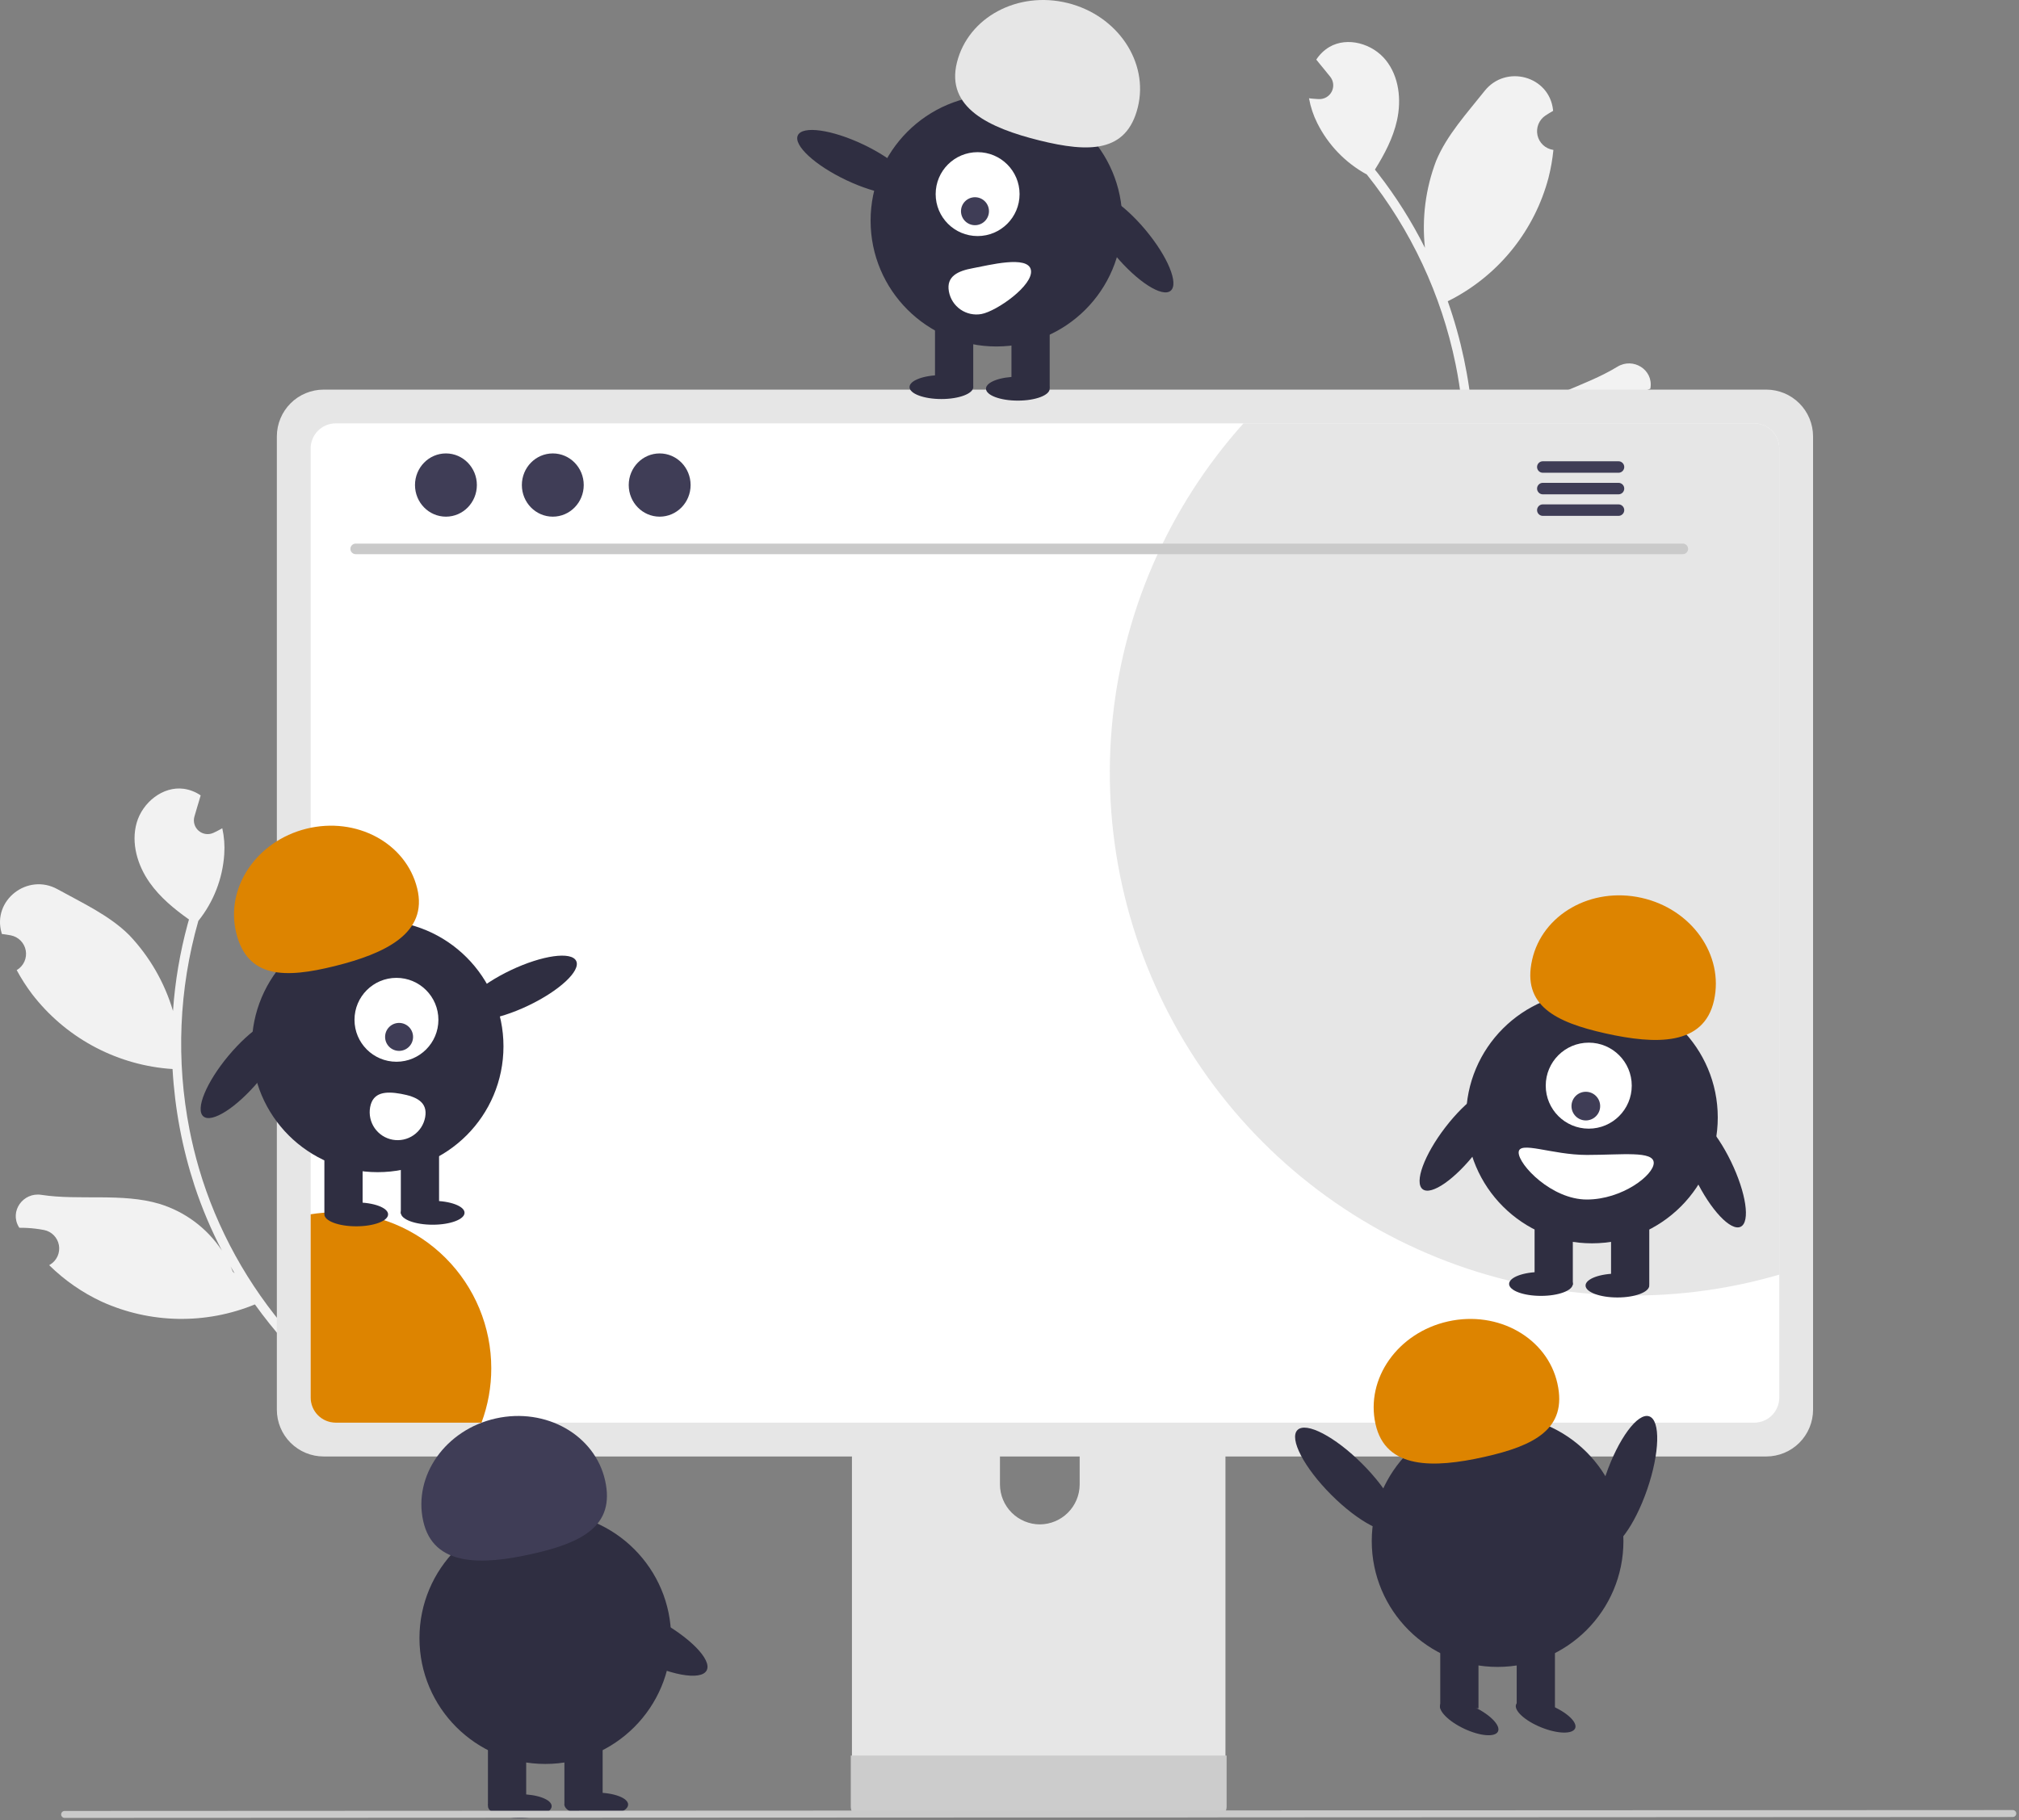 <svg width="691" height="623" viewBox="0 0 691 623" fill="none" xmlns="http://www.w3.org/2000/svg">
<rect x="0" y="0" width="691" height="623" fill="#808080" stroke="none"/>
<g clip-path="url(#clip0_2021_2)">
<path d="M131.603 424.881C130.721 425.297 129.733 425.433 128.772 425.27C127.811 425.106 126.923 424.651 126.229 423.966C125.536 423.281 125.069 422.4 124.893 421.441C124.717 420.482 124.84 419.492 125.245 418.606C125.172 418.12 125.12 417.771 125.047 417.285C124.967 417.206 124.887 417.127 124.807 417.048C116.744 409.105 103.083 414.892 103.109 426.21C103.132 436.256 102.191 446.723 104.859 456.239C106.04 460.445 107.942 464.415 110.48 467.97C94.522 453.249 81.915 435.268 73.516 415.247C71.413 410.221 69.593 405.081 68.064 399.851C66.815 395.563 65.757 391.228 64.889 386.849C60.209 363.073 61.236 338.527 67.885 315.225C73.097 308.72 76.19 300.773 76.746 292.455C76.956 289.461 76.731 286.453 76.079 283.523C75.359 283.941 74.611 284.327 73.87 284.695C73.638 284.807 73.394 284.924 73.162 285.036L73.074 285.077C72.252 285.464 71.337 285.606 70.436 285.485C69.536 285.364 68.691 284.985 68.001 284.395C67.311 283.804 66.806 283.027 66.548 282.156C66.29 281.286 66.288 280.359 66.545 279.488C66.704 278.945 66.864 278.403 67.025 277.861C67.263 277.028 67.519 276.203 67.758 275.37C67.791 275.286 67.819 275.201 67.842 275.114C68.119 274.163 68.401 273.223 68.678 272.272C66.95 271.083 64.97 270.309 62.893 270.011C55.728 269.045 48.763 274.699 46.781 281.643C44.786 288.592 47.052 296.226 51.219 302.126C54.783 307.178 59.614 311.158 64.678 314.747C64.532 315.277 64.37 315.799 64.225 316.33C61.585 326.052 59.904 336.009 59.206 346.059C56.331 336.328 51.186 327.419 44.196 320.065C37.409 313.324 28.205 309.105 19.681 304.388C9.443 298.723 -2.753 308.159 0.552 319.384C0.584 319.493 0.616 319.602 0.648 319.71C1.672 319.831 2.691 319.988 3.704 320.182C4.979 320.431 6.149 321.06 7.061 321.986C7.973 322.912 8.583 324.091 8.813 325.37C9.043 326.649 8.881 327.968 8.349 329.153C7.817 330.339 6.939 331.336 5.83 332.014L5.716 332.083C7.26 334.946 9.018 337.687 10.977 340.283C16.524 347.498 23.502 353.49 31.472 357.882C39.443 362.273 48.236 364.971 57.298 365.806C57.889 365.852 58.468 365.904 59.054 365.937C59.827 379.559 62.367 393.022 66.611 405.988C69.138 413.628 72.279 421.051 76.004 428.184L75.857 427.938C70.82 420.38 63.33 414.791 54.651 412.116C41.808 408.257 27.092 411.01 14.139 409.008C7.904 408.044 3.183 414.63 6.455 420.024C6.507 420.11 6.56 420.196 6.612 420.282C8.412 420.265 10.21 420.361 11.998 420.569C13.021 420.69 14.04 420.847 15.053 421.04C16.328 421.289 17.498 421.918 18.41 422.844C19.322 423.77 19.933 424.95 20.163 426.229C20.392 427.508 20.23 428.826 19.698 430.012C19.166 431.197 18.288 432.194 17.179 432.872L17.066 432.941C16.983 432.99 16.914 433.034 16.832 433.083C22.08 438.258 28.18 442.491 34.865 445.597C43.071 449.308 51.948 451.304 60.952 451.463C69.957 451.622 78.899 449.94 87.23 446.52L87.243 446.515C93.595 455.374 100.85 463.549 108.892 470.908L143.728 456.349C143.691 455.91 143.637 455.463 143.587 455.029C140.448 456.58 137.13 457.74 133.708 458.484C134.967 454.232 136.216 449.955 137.475 445.704C137.508 445.62 137.536 445.535 137.559 445.448C138.192 443.277 138.843 441.114 139.475 438.942L139.475 438.94C137.466 433.935 134.82 429.21 131.604 424.881L131.603 424.881ZM58.915 363.077L58.923 363.045L58.925 363.102L58.915 363.077ZM80.269 435.862L79.687 435.313C79.496 434.821 79.293 434.334 79.071 433.84C79.014 433.702 78.931 433.576 78.874 433.438C79.347 434.253 79.806 435.073 80.291 435.882L80.269 435.862Z" fill="#F2F2F2"/>
<path d="M451.281 185.48C449.983 190.714 449.364 196.094 449.44 201.487L449.44 201.489C450.861 203.248 452.296 204.994 453.717 206.753C453.771 206.824 453.83 206.892 453.893 206.956C456.694 210.393 459.495 213.858 462.296 217.295C458.852 217.928 455.344 218.137 451.849 217.917C451.971 218.337 452.093 218.77 452.228 219.19H489.984C494.566 209.299 498.109 198.958 500.553 188.335H500.567C509.572 188.278 518.472 186.382 526.719 182.763C534.966 179.145 542.387 173.88 548.526 167.292C553.497 161.849 557.493 155.591 560.34 148.793C560.246 148.779 560.165 148.766 560.07 148.752L559.938 148.732C558.654 148.534 557.459 147.952 556.511 147.064C555.563 146.175 554.905 145.021 554.624 143.753C554.343 142.484 554.452 141.16 554.936 139.954C555.42 138.748 556.258 137.717 557.338 136.995C558.197 136.426 559.076 135.889 559.975 135.382C561.544 134.501 563.167 133.719 564.833 133.041C564.849 132.941 564.864 132.841 564.879 132.742C565.818 126.503 558.923 122.247 553.541 125.54C542.363 132.382 527.723 135.517 517.361 144.029C510.384 149.844 505.628 157.889 503.896 166.805L503.855 167.089C504.541 159.071 504.577 151.011 503.963 142.987C502.88 129.387 500.032 115.986 495.492 103.12C496.02 102.863 496.534 102.592 497.062 102.321C505.102 98.057 512.174 92.177 517.835 85.052C523.496 77.926 527.624 69.707 529.96 60.911C530.766 57.761 531.331 54.553 531.651 51.317L531.52 51.297C530.236 51.099 529.041 50.517 528.093 49.629C527.144 48.74 526.487 47.586 526.206 46.317C525.925 45.049 526.033 43.725 526.518 42.519C527.002 41.313 527.839 40.282 528.919 39.56C529.779 38.991 530.658 38.454 531.557 37.947C531.545 37.834 531.533 37.721 531.52 37.609C530.241 25.977 515.349 21.973 508.087 31.148C502.042 38.787 495.176 46.229 491.513 55.065C487.899 64.547 486.588 74.75 487.687 84.838C483.168 75.834 477.778 67.294 471.593 59.342C471.255 58.909 470.903 58.489 470.565 58.056C473.853 52.792 476.776 47.257 478.116 41.221C479.686 34.171 478.833 26.254 474.313 20.611C469.807 14.968 461.2 12.438 454.962 16.091C453.161 17.167 451.632 18.645 450.496 20.408C451.118 21.18 451.741 21.937 452.363 22.709C452.418 22.78 452.477 22.848 452.539 22.912C453.081 23.588 453.635 24.251 454.177 24.928C454.534 25.366 454.89 25.805 455.247 26.243C455.819 26.948 456.175 27.804 456.273 28.707C456.37 29.61 456.204 30.522 455.796 31.333C455.387 32.144 454.752 32.819 453.969 33.278C453.185 33.736 452.285 33.959 451.378 33.918L451.281 33.914C451.024 33.9 450.753 33.887 450.496 33.873C449.67 33.819 448.831 33.751 448.006 33.643C448.534 36.598 449.486 39.46 450.834 42.142C454.555 49.602 460.473 55.741 467.791 59.734C482.91 78.67 493.322 100.923 498.171 124.664C499.065 129.035 499.759 133.442 500.255 137.885C500.861 143.3 501.164 148.744 501.162 154.192C501.132 175.904 496.434 197.355 487.386 217.092C488.356 212.832 488.581 208.437 488.049 204.101C486.841 194.291 481.937 184.997 478.085 175.719C473.744 165.266 458.909 165.194 454.532 175.632C454.488 175.735 454.445 175.839 454.402 175.943C454.522 176.419 454.608 176.761 454.728 177.238C455.444 177.9 455.939 178.765 456.146 179.718C456.354 180.671 456.263 181.664 455.887 182.563C455.511 183.463 454.867 184.225 454.044 184.747C453.22 185.268 452.256 185.524 451.282 185.479L451.281 185.48ZM494.518 100.454L494.498 100.4L494.518 100.427V100.454ZM502.867 175.844C503.003 174.911 503.111 173.977 503.233 173.043C503.233 173.192 503.206 173.341 503.206 173.49C503.192 174.031 503.192 174.559 503.206 175.087L502.881 175.817L502.867 175.844Z" fill="#F2F2F2"/>
<path d="M413.242 418.137H297.732C296.098 418.14 294.532 418.791 293.378 419.948C292.224 421.105 291.576 422.673 291.578 424.307V606.779H419.412V424.307C419.412 423.497 419.253 422.694 418.943 421.945C418.633 421.197 418.178 420.516 417.605 419.943C417.032 419.37 416.352 418.916 415.603 418.606C414.855 418.296 414.052 418.137 413.242 418.137ZM355.876 521.815C352.263 521.799 348.804 520.356 346.249 517.802C343.695 515.248 342.253 511.788 342.236 508.176V487.129C342.236 483.512 343.673 480.042 346.231 477.484C348.789 474.926 352.258 473.489 355.875 473.489C359.493 473.489 362.962 474.926 365.52 477.484C368.078 480.042 369.515 483.512 369.515 487.129V508.176C369.499 511.788 368.056 515.248 365.502 517.802C362.947 520.356 359.488 521.799 355.876 521.815Z" fill="#E6E6E6"/>
<path d="M291.182 600.942V618.547C291.184 619.459 291.547 620.333 292.192 620.978C292.837 621.623 293.711 621.987 294.623 621.988H416.366C417.278 621.984 418.151 621.62 418.795 620.975C419.439 620.331 419.803 619.458 419.808 618.547V600.942L291.182 600.942Z" fill="#CCCCCC"/>
<path d="M604.516 133.369H110.756C106.514 133.376 102.447 135.064 99.448 138.064C96.448 141.063 94.76 145.13 94.753 149.372V482.564C94.757 486.807 96.444 490.875 99.445 493.875C102.445 496.875 106.513 498.562 110.756 498.566H604.516C608.759 498.562 612.827 496.875 615.828 493.875C618.828 490.875 620.515 486.807 620.519 482.564V149.372C620.512 145.13 618.824 141.063 615.825 138.064C612.825 135.064 608.758 133.376 604.516 133.369Z" fill="#E6E6E6"/>
<path d="M600.393 144.923H114.883C112.611 144.929 110.434 145.835 108.829 147.444C107.225 149.052 106.323 151.231 106.323 153.503V478.433C106.326 480.703 107.228 482.879 108.833 484.483C110.438 486.088 112.614 486.991 114.883 486.993H600.393C602.663 486.991 604.838 486.088 606.443 484.483C608.048 482.879 608.951 480.703 608.953 478.433V153.503C608.953 151.231 608.052 149.052 606.447 147.444C604.842 145.835 602.665 144.929 600.393 144.923Z" fill="white"/>
<path d="M168.136 468.366C168.146 474.726 167.013 481.036 164.79 486.995H114.882C112.613 486.991 110.438 486.089 108.834 484.484C107.23 482.88 106.327 480.706 106.323 478.437V415.664C109.112 415.213 111.932 414.987 114.757 414.988C121.767 414.987 128.708 416.368 135.185 419.05C141.661 421.732 147.546 425.664 152.502 430.621C157.459 435.578 161.391 441.462 164.073 447.939C166.756 454.415 168.136 461.356 168.136 468.366Z" fill="#DD8400"/>
<path d="M608.953 153.503V436.323C571.596 447.212 531.709 445.633 495.33 431.826C458.951 418.018 428.061 392.734 407.337 359.8C386.612 326.867 377.183 288.078 380.475 249.306C383.768 210.534 399.603 173.891 425.583 144.923H600.393C602.665 144.929 604.842 145.835 606.447 147.444C608.052 149.052 608.953 151.231 608.953 153.503Z" fill="#E6E6E6"/>
<path d="M575.988 189.696H121.695C121.223 189.686 120.773 189.491 120.442 189.154C120.112 188.816 119.927 188.362 119.927 187.89C119.927 187.417 120.112 186.963 120.442 186.626C120.773 186.288 121.223 186.093 121.695 186.083H575.988C576.461 186.093 576.911 186.288 577.241 186.626C577.572 186.963 577.757 187.417 577.757 187.89C577.757 188.362 577.572 188.816 577.241 189.154C576.911 189.491 576.461 189.686 575.988 189.696Z" fill="#CACACA"/>
<path d="M152.62 176.859C158.467 176.859 163.207 172.013 163.207 166.035C163.207 160.058 158.467 155.212 152.62 155.212C146.772 155.212 142.032 160.058 142.032 166.035C142.032 172.013 146.772 176.859 152.62 176.859Z" fill="#3F3D56"/>
<path d="M189.195 176.859C195.042 176.859 199.782 172.013 199.782 166.035C199.782 160.058 195.042 155.212 189.195 155.212C183.348 155.212 178.607 160.058 178.607 166.035C178.607 172.013 183.348 176.859 189.195 176.859Z" fill="#3F3D56"/>
<path d="M225.77 176.859C231.617 176.859 236.358 172.013 236.358 166.035C236.358 160.058 231.617 155.212 225.77 155.212C219.923 155.212 215.183 160.058 215.183 166.035C215.183 172.013 219.923 176.859 225.77 176.859Z" fill="#3F3D56"/>
<path d="M553.967 157.895H527.986C527.471 157.905 526.981 158.117 526.62 158.485C526.26 158.853 526.058 159.347 526.058 159.862C526.058 160.377 526.26 160.872 526.62 161.24C526.981 161.607 527.471 161.819 527.986 161.829H553.967C554.482 161.819 554.972 161.607 555.333 161.24C555.694 160.872 555.896 160.377 555.896 159.862C555.896 159.347 555.694 158.853 555.333 158.485C554.972 158.117 554.482 157.905 553.967 157.895Z" fill="#3F3D56"/>
<path d="M553.967 165.279H527.986C527.471 165.29 526.981 165.501 526.62 165.869C526.26 166.237 526.058 166.731 526.058 167.247C526.058 167.762 526.26 168.256 526.62 168.624C526.981 168.992 527.471 169.203 527.986 169.214H553.967C554.482 169.203 554.972 168.992 555.333 168.624C555.694 168.256 555.896 167.762 555.896 167.247C555.896 166.731 555.694 166.237 555.333 165.869C554.972 165.501 554.482 165.29 553.967 165.279Z" fill="#3F3D56"/>
<path d="M553.967 172.654H527.986C527.471 172.664 526.981 172.876 526.62 173.244C526.26 173.611 526.058 174.106 526.058 174.621C526.058 175.136 526.26 175.631 526.62 175.998C526.981 176.366 527.471 176.578 527.986 176.588H553.967C554.482 176.578 554.972 176.366 555.333 175.998C555.694 175.631 555.896 175.136 555.896 174.621C555.896 174.106 555.694 173.611 555.333 173.244C554.972 172.876 554.482 172.664 553.967 172.654Z" fill="#3F3D56"/>
<path d="M311.975 64.779C313.574 61.406 306.16 54.54 295.415 49.443C284.67 44.347 274.662 42.95 273.062 46.323C271.462 49.697 278.876 56.563 289.621 61.659C300.367 66.755 310.375 68.152 311.975 64.779Z" fill="#2F2E41"/>
<path d="M400.658 99.523C403.521 97.126 399.652 87.791 392.017 78.672C384.383 69.554 375.873 64.105 373.01 66.502C370.148 68.898 374.016 78.233 381.651 87.352C389.286 96.471 397.795 101.92 400.658 99.523Z" fill="#2F2E41"/>
<path d="M341.026 118.602C364.812 118.602 384.094 99.32 384.094 75.535C384.094 51.749 364.812 32.467 341.026 32.467C317.241 32.467 297.959 51.749 297.959 75.535C297.959 99.32 317.241 118.602 341.026 118.602Z" fill="#2F2E41"/>
<path d="M359.256 109.334H346.172V132.776H359.256V109.334Z" fill="#2F2E41"/>
<path d="M333.088 109.334H320.004V132.776H333.088V109.334Z" fill="#2F2E41"/>
<path d="M348.352 137.137C354.374 137.137 359.255 135.306 359.255 133.048C359.255 130.79 354.374 128.959 348.352 128.959C342.331 128.959 337.449 130.79 337.449 133.048C337.449 135.306 342.331 137.137 348.352 137.137Z" fill="#2F2E41"/>
<path d="M322.184 136.592C328.206 136.592 333.088 134.761 333.088 132.503C333.088 130.245 328.206 128.415 322.184 128.415C316.163 128.415 311.281 130.245 311.281 132.503C311.281 134.761 316.163 136.592 322.184 136.592Z" fill="#2F2E41"/>
<path d="M327.504 21.398C331.349 5.911 348.324 -3.203 365.418 1.041C382.512 5.286 393.253 21.282 389.407 36.769C385.562 52.256 372.803 52.306 355.709 48.061C338.615 43.816 323.658 36.885 327.504 21.398Z" fill="#E6E6E6"/>
<path d="M334.588 80.806C342.518 80.806 348.947 74.377 348.947 66.447C348.947 58.517 342.518 52.088 334.588 52.088C326.658 52.088 320.229 58.517 320.229 66.447C320.229 74.377 326.658 80.806 334.588 80.806Z" fill="white"/>
<path d="M333.687 77.087C336.33 77.087 338.473 74.944 338.473 72.3C338.473 69.657 336.33 67.514 333.687 67.514C331.043 67.514 328.9 69.657 328.9 72.3C328.9 74.944 331.043 77.087 333.687 77.087Z" fill="#3F3D56"/>
<path d="M352.833 92.444C353.78 97.645 341.093 106.548 335.892 107.495C333.394 107.949 330.818 107.393 328.731 105.949C326.643 104.504 325.215 102.289 324.76 99.791L324.757 99.773C323.815 94.571 327.837 92.73 333.039 91.788C338.241 90.846 351.891 87.242 352.833 92.444Z" fill="white"/>
<path d="M505.388 394.132C512.636 384.703 516.112 375.214 513.152 372.939C510.192 370.664 501.917 376.463 494.669 385.892C487.421 395.322 483.946 404.81 486.906 407.085C489.866 409.36 498.141 403.561 505.388 394.132Z" fill="#2F2E41"/>
<path d="M544.836 425.602C568.621 425.602 587.903 406.32 587.903 382.535C587.903 358.749 568.621 339.467 544.836 339.467C521.05 339.467 501.769 358.749 501.769 382.535C501.769 406.32 521.05 425.602 544.836 425.602Z" fill="#2F2E41"/>
<path d="M564.462 416.334H551.378V439.776H564.462V416.334Z" fill="#2F2E41"/>
<path d="M538.295 416.334H525.211V439.776H538.295V416.334Z" fill="#2F2E41"/>
<path d="M553.558 444.137C559.58 444.137 564.462 442.306 564.462 440.048C564.462 437.79 559.58 435.959 553.558 435.959C547.537 435.959 542.655 437.79 542.655 440.048C542.655 442.306 547.537 444.137 553.558 444.137Z" fill="#2F2E41"/>
<path d="M527.391 443.592C533.413 443.592 538.295 441.761 538.295 439.503C538.295 437.245 533.413 435.415 527.391 435.415C521.37 435.415 516.488 437.245 516.488 439.503C516.488 441.761 521.37 443.592 527.391 443.592Z" fill="#2F2E41"/>
<path d="M543.746 386.351C551.875 386.351 558.465 379.761 558.465 371.631C558.465 363.502 551.875 356.912 543.746 356.912C535.616 356.912 529.026 363.502 529.026 371.631C529.026 379.761 535.616 386.351 543.746 386.351Z" fill="white"/>
<path d="M542.746 383.537C545.456 383.537 547.653 381.341 547.653 378.631C547.653 375.921 545.456 373.725 542.746 373.725C540.036 373.725 537.84 375.921 537.84 378.631C537.84 381.341 540.036 383.537 542.746 383.537Z" fill="#3F3D56"/>
<path d="M586.613 342.483C590.09 326.909 578.974 311.172 561.784 307.334C544.594 303.496 527.84 313.009 524.363 328.583C520.885 344.157 532.277 349.9 549.467 353.739C566.657 357.577 583.135 358.057 586.613 342.483Z" fill="#DD8400"/>
<path d="M595.74 419.927C599.1 418.298 597.616 408.302 592.427 397.602C587.237 386.901 580.307 379.547 576.948 381.176C573.588 382.805 575.072 392.8 580.261 403.501C585.451 414.202 592.381 421.556 595.74 419.927Z" fill="#2F2E41"/>
<path d="M565.99 398.071C565.99 402.286 555.137 410.61 543.094 410.61C531.051 410.61 519.759 398.743 519.759 394.528C519.759 390.313 531.051 395.346 543.094 395.346C555.137 395.346 565.99 393.856 565.99 398.071Z" fill="white"/>
<path d="M512.549 570.602C536.334 570.602 555.616 551.32 555.616 527.535C555.616 503.749 536.334 484.467 512.549 484.467C488.763 484.467 469.481 503.749 469.481 527.535C469.481 551.32 488.763 570.602 512.549 570.602Z" fill="#2F2E41"/>
<path d="M506.007 561.334H492.923V584.776H506.007V561.334Z" fill="#2F2E41"/>
<path d="M532.175 561.334H519.091V584.776H532.175V561.334Z" fill="#2F2E41"/>
<path d="M512.685 592.704C513.649 590.662 510.017 586.922 504.572 584.351C499.126 581.78 493.931 581.351 492.967 583.393C492.002 585.435 495.635 589.174 501.08 591.745C506.525 594.317 511.721 594.746 512.685 592.704Z" fill="#2F2E41"/>
<path d="M539.099 591.598C539.947 589.505 536.11 585.975 530.53 583.714C524.949 581.452 519.737 581.316 518.889 583.408C518.041 585.501 521.878 589.031 527.458 591.293C533.039 593.554 538.251 593.691 539.099 591.598Z" fill="#2F2E41"/>
<path d="M470.771 487.483C467.294 471.909 478.41 456.172 495.6 452.334C512.79 448.496 529.544 458.009 533.022 473.583C536.499 489.157 525.107 494.901 507.917 498.739C490.727 502.577 474.249 503.057 470.771 487.483Z" fill="#DD8400"/>
<path d="M563.744 509.857C568.043 497.382 568.353 486.174 564.437 484.825C560.521 483.475 553.86 492.494 549.561 504.97C545.262 517.445 544.951 528.652 548.868 530.002C552.784 531.352 559.444 522.333 563.744 509.857Z" fill="#2F2E41"/>
<path d="M477.835 523.314C480.765 520.386 475.579 510.446 466.252 501.112C456.925 491.778 446.989 486.584 444.059 489.512C441.128 492.44 446.314 502.381 455.641 511.715C464.968 521.049 474.904 526.242 477.835 523.314Z" fill="#2F2E41"/>
<path d="M186.626 603.818C210.411 603.818 229.693 584.536 229.693 560.751C229.693 536.965 210.411 517.684 186.626 517.684C162.84 517.684 143.559 536.965 143.559 560.751C143.559 584.536 162.84 603.818 186.626 603.818Z" fill="#2F2E41"/>
<path d="M180.085 594.551H167.001V617.992H180.085V594.551Z" fill="#2F2E41"/>
<path d="M206.252 594.551H193.168V617.992H206.252V594.551Z" fill="#2F2E41"/>
<path d="M177.904 622.354C183.926 622.354 188.807 620.523 188.807 618.265C188.807 616.007 183.926 614.176 177.904 614.176C171.882 614.176 167.001 616.007 167.001 618.265C167.001 620.523 171.882 622.354 177.904 622.354Z" fill="#2F2E41"/>
<path d="M204.071 621.808C210.093 621.808 214.974 619.978 214.974 617.72C214.974 615.461 210.093 613.631 204.071 613.631C198.049 613.631 193.168 615.461 193.168 617.72C193.168 619.978 198.049 621.808 204.071 621.808Z" fill="#2F2E41"/>
<path d="M144.85 520.7C141.372 505.126 152.488 489.389 169.678 485.551C186.868 481.712 203.622 491.226 207.1 506.8C210.577 522.374 199.185 528.117 181.995 531.956C164.805 535.794 148.327 536.273 144.85 520.7Z" fill="#3F3D56"/>
<path d="M241.85 571.802C243.787 568.14 235.901 560.17 224.237 554C212.573 547.83 201.548 545.796 199.611 549.458C197.674 553.12 205.559 561.09 217.223 567.26C228.887 573.43 239.913 575.463 241.85 571.802Z" fill="#2F2E41"/>
<path d="M180.651 344.301C191.397 339.204 198.811 332.338 197.211 328.965C195.611 325.591 185.603 326.988 174.858 332.085C164.112 337.181 156.698 344.047 158.298 347.42C159.898 350.794 169.906 349.397 180.651 344.301Z" fill="#2F2E41"/>
<path d="M88.622 369.994C96.257 360.875 100.125 351.54 97.263 349.144C94.4 346.747 85.89 352.196 78.255 361.315C70.621 370.433 66.752 379.768 69.615 382.165C72.477 384.562 80.987 379.113 88.622 369.994Z" fill="#2F2E41"/>
<path d="M129.246 401.244C153.031 401.244 172.313 381.962 172.313 358.176C172.313 334.391 153.031 315.109 129.246 315.109C105.461 315.109 86.179 334.391 86.179 358.176C86.179 381.962 105.461 401.244 129.246 401.244Z" fill="#2F2E41"/>
<path d="M124.101 391.976H111.018V415.417H124.101V391.976Z" fill="#2F2E41"/>
<path d="M150.268 391.976H137.185V415.417H150.268V391.976Z" fill="#2F2E41"/>
<path d="M121.921 419.779C127.942 419.779 132.824 417.948 132.824 415.69C132.824 413.432 127.942 411.602 121.921 411.602C115.899 411.602 111.018 413.432 111.018 415.69C111.018 417.948 115.899 419.779 121.921 419.779Z" fill="#2F2E41"/>
<path d="M148.088 419.234C154.109 419.234 158.991 417.403 158.991 415.145C158.991 412.887 154.109 411.056 148.088 411.056C142.066 411.056 137.185 412.887 137.185 415.145C137.185 417.403 142.066 419.234 148.088 419.234Z" fill="#2F2E41"/>
<path d="M142.769 304.039C138.923 288.552 121.948 279.438 104.854 283.683C87.76 287.928 77.02 303.923 80.865 319.41C84.711 334.897 97.469 334.947 114.564 330.703C131.658 326.458 146.614 319.526 142.769 304.039Z" fill="#DD8400"/>
<path d="M135.685 363.447C143.615 363.447 150.043 357.019 150.043 349.089C150.043 341.159 143.615 334.73 135.685 334.73C127.755 334.73 121.326 341.159 121.326 349.089C121.326 357.019 127.755 363.447 135.685 363.447Z" fill="white"/>
<path d="M136.586 359.728C139.229 359.728 141.372 357.585 141.372 354.942C141.372 352.299 139.229 350.156 136.586 350.156C133.943 350.156 131.8 352.299 131.8 354.942C131.8 357.585 133.943 359.728 136.586 359.728Z" fill="#3F3D56"/>
<path d="M126.677 379.004C126.452 380.241 126.473 381.51 126.738 382.739C127.003 383.967 127.508 385.132 128.223 386.166C128.939 387.199 129.851 388.082 130.907 388.763C131.963 389.445 133.144 389.911 134.38 390.136C135.617 390.361 136.886 390.341 138.115 390.076C139.344 389.81 140.508 389.306 141.542 388.59C142.576 387.875 143.458 386.963 144.14 385.907C144.821 384.85 145.287 383.67 145.513 382.433L145.516 382.415C146.458 377.212 142.436 375.372 137.233 374.43C132.031 373.488 127.619 373.802 126.677 379.004Z" fill="white"/>
<path d="M688.87 621.982L22.12 622.289C21.963 622.29 21.808 622.259 21.663 622.2C21.518 622.14 21.387 622.052 21.276 621.942C21.165 621.831 21.077 621.7 21.017 621.555C20.957 621.41 20.926 621.255 20.926 621.099C20.926 620.942 20.957 620.787 21.017 620.642C21.077 620.497 21.165 620.366 21.276 620.255C21.387 620.145 21.518 620.057 21.663 619.998C21.808 619.938 21.963 619.907 22.12 619.908L688.87 619.601C689.185 619.601 689.487 619.727 689.71 619.951C689.932 620.174 690.057 620.476 690.057 620.791C690.057 621.106 689.932 621.409 689.71 621.632C689.487 621.855 689.185 621.981 688.87 621.982Z" fill="#CACACA"/>
</g>
<defs>
<clipPath id="clip0_2021_2">
<rect width="690.061" height="622.354" fill="white"/>
</clipPath>
</defs>
</svg>
